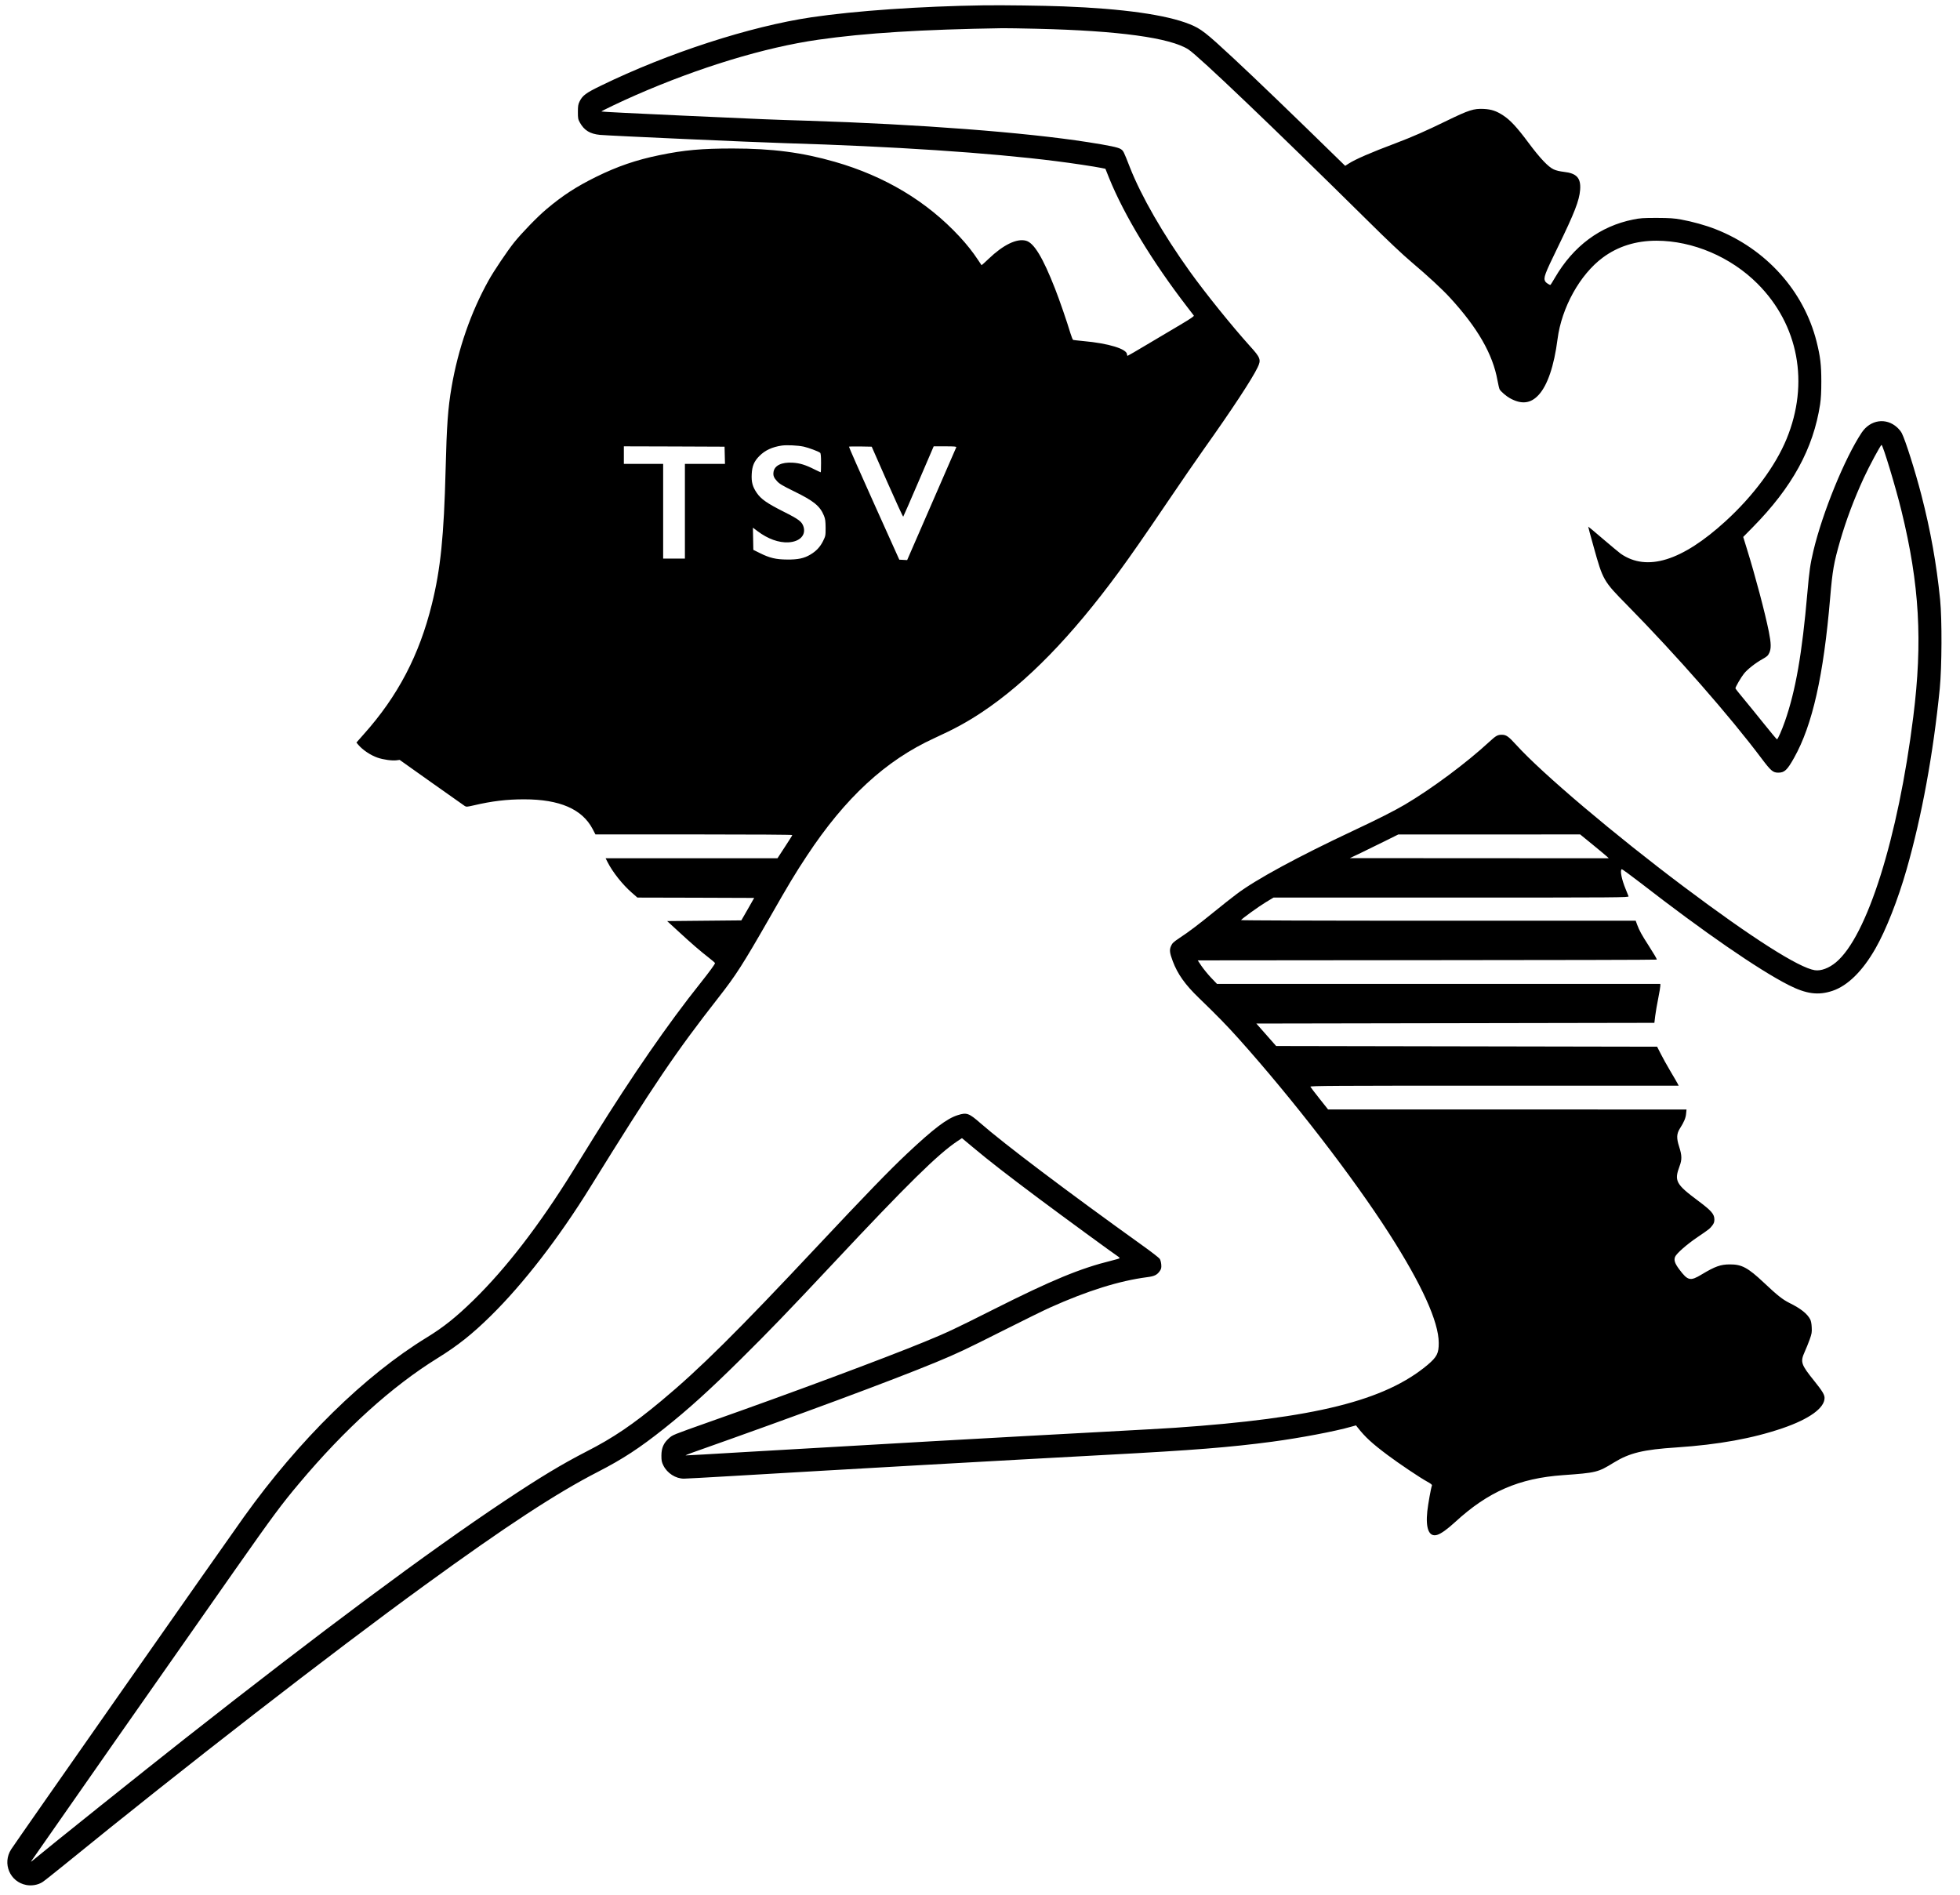 <svg version="1.0" xmlns="http://www.w3.org/2000/svg"
 width="2793pt" height="2700pt" viewBox="0 0 2793 2700"
 preserveAspectRatio="xMidYMid meet">

<g transform="translate(0,2700) scale(0.1,-0.1)">
<path d="M14020 26924 c-899 -13 -1832 -78 -2455 -170 -877 -130 -2046 -509
-3000 -974 -217 -105 -264 -140 -307 -228 -19 -40 -23 -63 -23 -147 0 -92 2
-104 29 -153 61 -109 143 -160 285 -174 125 -12 2194 -105 2636 -118 1540 -46
2911 -136 3860 -256 219 -27 557 -78 648 -97 l59 -12 54 -135 c214 -527 616
-1191 1111 -1833 48 -62 90 -117 95 -124 7 -8 -49 -46 -189 -129 -109 -64
-321 -190 -472 -280 -150 -90 -278 -164 -282 -164 -5 0 -9 9 -9 19 0 78 -263
159 -625 191 -71 7 -135 14 -142 16 -6 1 -23 42 -38 91 -51 171 -158 480 -220
638 -174 445 -301 655 -415 685 -131 35 -323 -58 -532 -258 -54 -52 -100 -93
-101 -91 -2 2 -24 36 -50 75 -74 112 -160 221 -265 334 -465 501 -1062 859
-1775 1064 -467 134 -893 190 -1457 190 -439 0 -690 -22 -1043 -95 -328 -67
-600 -160 -902 -309 -280 -138 -476 -265 -705 -458 -126 -105 -354 -340 -464
-477 -98 -123 -287 -403 -363 -540 -253 -453 -435 -978 -528 -1520 -52 -303
-69 -540 -85 -1175 -24 -949 -72 -1421 -196 -1920 -179 -725 -485 -1310 -970
-1852 l-105 -119 25 -30 c63 -75 175 -150 275 -185 83 -29 208 -46 271 -38
l45 6 452 -321 c249 -176 463 -327 476 -336 22 -14 32 -13 128 9 261 61 469
86 718 86 506 0 827 -139 976 -423 l40 -77 1403 0 c878 0 1402 -4 1402 -9 0
-6 -48 -82 -106 -170 l-105 -161 -1225 0 -1224 0 29 -57 c72 -142 214 -320
345 -434 l79 -69 832 -2 832 -3 -91 -160 -92 -160 -529 -5 -528 -5 159 -146
c186 -172 315 -283 436 -377 48 -37 87 -71 87 -76 1 -13 -81 -125 -209 -286
-455 -569 -976 -1324 -1508 -2180 -90 -146 -230 -371 -310 -500 -478 -770
-947 -1379 -1413 -1835 -249 -243 -426 -385 -664 -531 -889 -544 -1821 -1459
-2609 -2559 -316 -442 -3234 -4609 -3317 -4737 -129 -201 -18 -464 215 -508
79 -15 167 1 229 40 23 14 166 127 317 250 1687 1374 3813 3023 5125 3976
1166 848 1888 1320 2475 1621 354 182 596 340 946 619 341 271 642 543 1088
984 409 405 661 666 1326 1375 1056 1127 1486 1549 1760 1732 l68 45 163 -136
c218 -183 490 -394 934 -726 340 -254 1062 -782 1128 -825 15 -10 24 -21 20
-25 -4 -4 -56 -19 -116 -34 -443 -109 -849 -277 -1672 -691 -562 -283 -670
-334 -995 -467 -588 -241 -1878 -722 -3055 -1137 -544 -193 -527 -186 -584
-237 -75 -67 -105 -137 -106 -244 0 -73 4 -93 28 -142 54 -110 175 -188 293
-188 30 0 319 16 642 35 1658 98 3974 229 5397 305 1220 65 1745 107 2340 186
398 53 905 149 1129 214 l69 19 21 -27 c110 -140 204 -227 431 -397 159 -119
456 -319 560 -376 55 -30 75 -46 70 -57 -14 -36 -55 -266 -66 -367 -26 -248
25 -371 141 -336 56 17 141 78 255 182 471 433 911 625 1538 669 474 34 497
39 724 179 225 138 419 185 895 216 598 40 1082 128 1510 274 379 130 598 287
598 431 0 47 -32 99 -145 240 -191 237 -203 272 -139 415 20 44 52 123 71 175
30 85 34 104 30 175 -2 51 -10 92 -21 114 -43 82 -135 155 -297 235 -97 49
-169 105 -366 291 -226 212 -313 259 -483 258 -131 0 -211 -29 -399 -142 -165
-100 -199 -92 -322 72 -63 85 -78 130 -59 178 20 48 169 179 322 282 162 110
173 118 211 168 20 27 27 47 27 81 0 78 -41 125 -235 270 -315 235 -339 281
-261 491 35 91 34 153 -5 274 -41 126 -38 188 11 265 58 90 82 149 87 209 l6
59 -2554 1 -2554 0 -123 155 c-68 85 -125 161 -129 169 -4 13 315 15 2621 15
l2627 0 -17 33 c-9 17 -55 97 -103 177 -47 80 -109 190 -136 245 l-51 100
-2715 5 -2714 5 -141 160 -141 160 2836 5 2836 5 12 99 c7 55 26 167 43 250
16 82 30 162 30 178 l0 28 -3159 0 -3159 0 -85 89 c-46 49 -108 125 -137 168
l-52 78 3271 3 c1799 1 3271 4 3271 8 0 12 -38 77 -120 205 -95 147 -129 208
-161 294 l-20 55 -2815 0 c-1724 0 -2813 4 -2809 9 13 21 255 196 355 256
l108 65 2532 0 c2407 0 2532 1 2527 18 -3 9 -21 55 -41 102 -57 137 -83 268
-57 284 5 4 124 -83 264 -191 907 -704 1683 -1239 2112 -1458 254 -129 424
-152 628 -84 216 72 430 282 614 606 148 258 320 696 442 1123 217 759 381
1652 473 2580 30 306 33 985 5 1265 -52 515 -136 983 -267 1491 -88 340 -227
780 -279 881 -10 22 -40 58 -66 82 -157 144 -383 111 -506 -74 -242 -365 -558
-1139 -688 -1685 -45 -191 -58 -280 -86 -600 -75 -865 -167 -1391 -319 -1827
-45 -129 -102 -258 -114 -258 -4 0 -89 101 -188 225 -99 124 -231 285 -292
359 -62 73 -112 138 -112 143 0 19 80 157 121 208 49 62 162 151 264 208 67
38 79 49 98 90 28 63 26 135 -7 302 -55 272 -191 788 -315 1187 l-50 162 136
138 c563 572 863 1120 960 1753 12 82 17 175 17 325 0 237 -14 353 -68 569
-183 723 -721 1320 -1443 1602 -138 54 -328 107 -488 136 -100 18 -158 22
-345 23 -196 0 -240 -3 -337 -23 -472 -95 -852 -378 -1115 -829 -33 -57 -62
-103 -65 -103 -15 0 -64 33 -73 49 -28 53 -12 97 180 491 236 485 305 661 317
815 13 168 -49 236 -230 256 -58 7 -112 19 -146 35 -79 36 -194 157 -363 384
-162 218 -258 321 -360 387 -97 63 -165 85 -274 91 -143 7 -213 -16 -524 -167
-301 -147 -492 -231 -730 -321 -357 -134 -575 -229 -673 -292 l-48 -31 -122
119 c-594 581 -1166 1132 -1472 1416 -395 367 -460 418 -621 483 -331 134
-954 222 -1799 254 -284 11 -860 19 -1135 15z m760 -334 c1156 -27 1897 -128
2155 -295 147 -96 1200 -1101 2555 -2440 284 -282 500 -485 622 -588 235 -199
437 -385 554 -513 392 -428 606 -801 673 -1174 11 -60 25 -119 31 -129 14 -27
95 -97 144 -124 166 -93 297 -79 411 45 127 137 221 414 270 796 58 449 319
920 644 1161 217 161 473 241 766 241 518 -1 1059 -231 1441 -614 584 -586
739 -1417 413 -2210 -158 -385 -475 -813 -871 -1174 -620 -566 -1119 -721
-1493 -462 -22 16 -134 109 -250 208 -115 99 -211 179 -213 178 -1 -2 33 -132
78 -290 132 -474 138 -485 474 -826 705 -716 1467 -1586 1920 -2190 131 -174
161 -200 236 -200 89 0 127 35 226 212 261 465 420 1169 514 2283 33 389 52
495 140 802 87 301 199 599 339 903 79 171 240 470 253 470 19 0 201 -599 284
-940 257 -1050 303 -1859 168 -2935 -216 -1726 -659 -3130 -1102 -3498 -100
-83 -213 -125 -301 -112 -226 34 -897 461 -1866 1189 -985 739 -2022 1617
-2387 2020 -111 122 -143 145 -205 146 -62 0 -83 -11 -180 -100 -324 -300
-822 -670 -1203 -895 -151 -89 -390 -210 -740 -374 -787 -370 -1381 -692
-1657 -900 -71 -53 -211 -164 -313 -247 -224 -182 -372 -295 -504 -381 -83
-56 -101 -72 -118 -111 -26 -57 -21 -99 24 -219 69 -184 177 -335 372 -523
264 -255 401 -396 566 -580 773 -863 1633 -1977 2148 -2782 463 -723 703
-1252 704 -1553 1 -149 -26 -201 -159 -314 -609 -510 -1607 -759 -3598 -896
-121 -8 -557 -33 -970 -55 -1442 -77 -3443 -190 -5143 -290 -464 -28 -851 -50
-860 -49 -9 0 28 16 83 36 1520 537 2842 1027 3481 1291 307 127 421 181 959
452 292 147 593 295 670 329 535 240 989 381 1383 432 103 13 141 32 180 89
20 29 23 45 20 90 -2 30 -12 67 -22 82 -9 14 -119 100 -244 189 -1078 773
-1971 1447 -2314 1747 -160 140 -193 152 -319 112 -155 -48 -343 -191 -723
-548 -255 -240 -588 -584 -1276 -1317 -1145 -1221 -1681 -1753 -2228 -2208
-404 -336 -682 -525 -1066 -721 -355 -183 -657 -365 -1171 -707 -1077 -717
-2595 -1846 -4555 -3388 -578 -455 -1954 -1556 -2174 -1740 -14 -11 -17 -12
-11 -2 17 28 2252 3224 2904 4151 538 766 663 935 915 1234 650 774 1320 1380
1971 1783 289 179 495 343 758 602 465 457 971 1112 1419 1836 905 1461 1213
1916 1826 2700 249 318 344 466 727 1134 276 484 367 635 531 883 547 830
1123 1362 1819 1680 293 134 468 230 680 371 639 426 1273 1077 1952 2002 172
236 347 486 699 1006 179 265 408 597 508 738 396 557 691 1005 767 1166 52
108 42 137 -111 305 -261 290 -630 748 -855 1061 -382 533 -693 1074 -854
1484 -92 235 -92 235 -131 261 -37 24 -159 50 -466 98 -895 140 -2419 256
-4009 306 -527 16 -546 17 -1757 72 -643 29 -1168 55 -1168 59 0 8 278 141
486 232 909 398 1843 682 2604 791 668 96 1481 146 2625 164 50 1 272 -3 495
-8z m-3328 -5954 c67 -15 212 -68 235 -88 9 -7 13 -47 13 -144 0 -74 -2 -134
-5 -134 -3 0 -42 19 -88 41 -128 65 -210 90 -313 96 -155 9 -256 -39 -271
-130 -8 -53 3 -83 50 -134 35 -38 77 -63 242 -144 281 -137 371 -210 427 -349
18 -45 22 -75 23 -171 0 -113 -1 -116 -37 -190 -42 -83 -96 -142 -181 -192
-88 -53 -178 -72 -332 -70 -159 1 -249 23 -385 91 l-95 47 -3 158 -3 158 68
-51 c145 -109 300 -165 438 -158 161 9 251 101 216 220 -23 75 -65 107 -284
217 -236 119 -323 179 -384 269 -59 87 -77 153 -71 267 6 116 35 184 111 259
79 80 182 127 317 147 71 10 227 3 312 -15z m-1124 -123 l3 -123 -286 0 -285
0 0 -675 0 -675 -155 0 -155 0 0 675 0 675 -280 0 -280 0 0 125 0 125 718 -2
717 -3 3 -122z m2315 -380 c122 -277 224 -499 228 -495 4 4 103 231 220 504
l214 498 164 0 c131 0 162 -3 158 -13 -3 -7 -161 -372 -353 -811 l-347 -797
-56 3 -56 3 -361 802 c-199 442 -359 805 -356 808 3 3 77 4 165 3 l159 -3 221
-502z m10053 -5169 c98 -80 190 -157 204 -170 l25 -24 -1845 1 -1845 1 160 76
c88 42 243 118 345 169 l185 92 1296 0 1296 1 179 -146z"/>
</g>
</svg>
